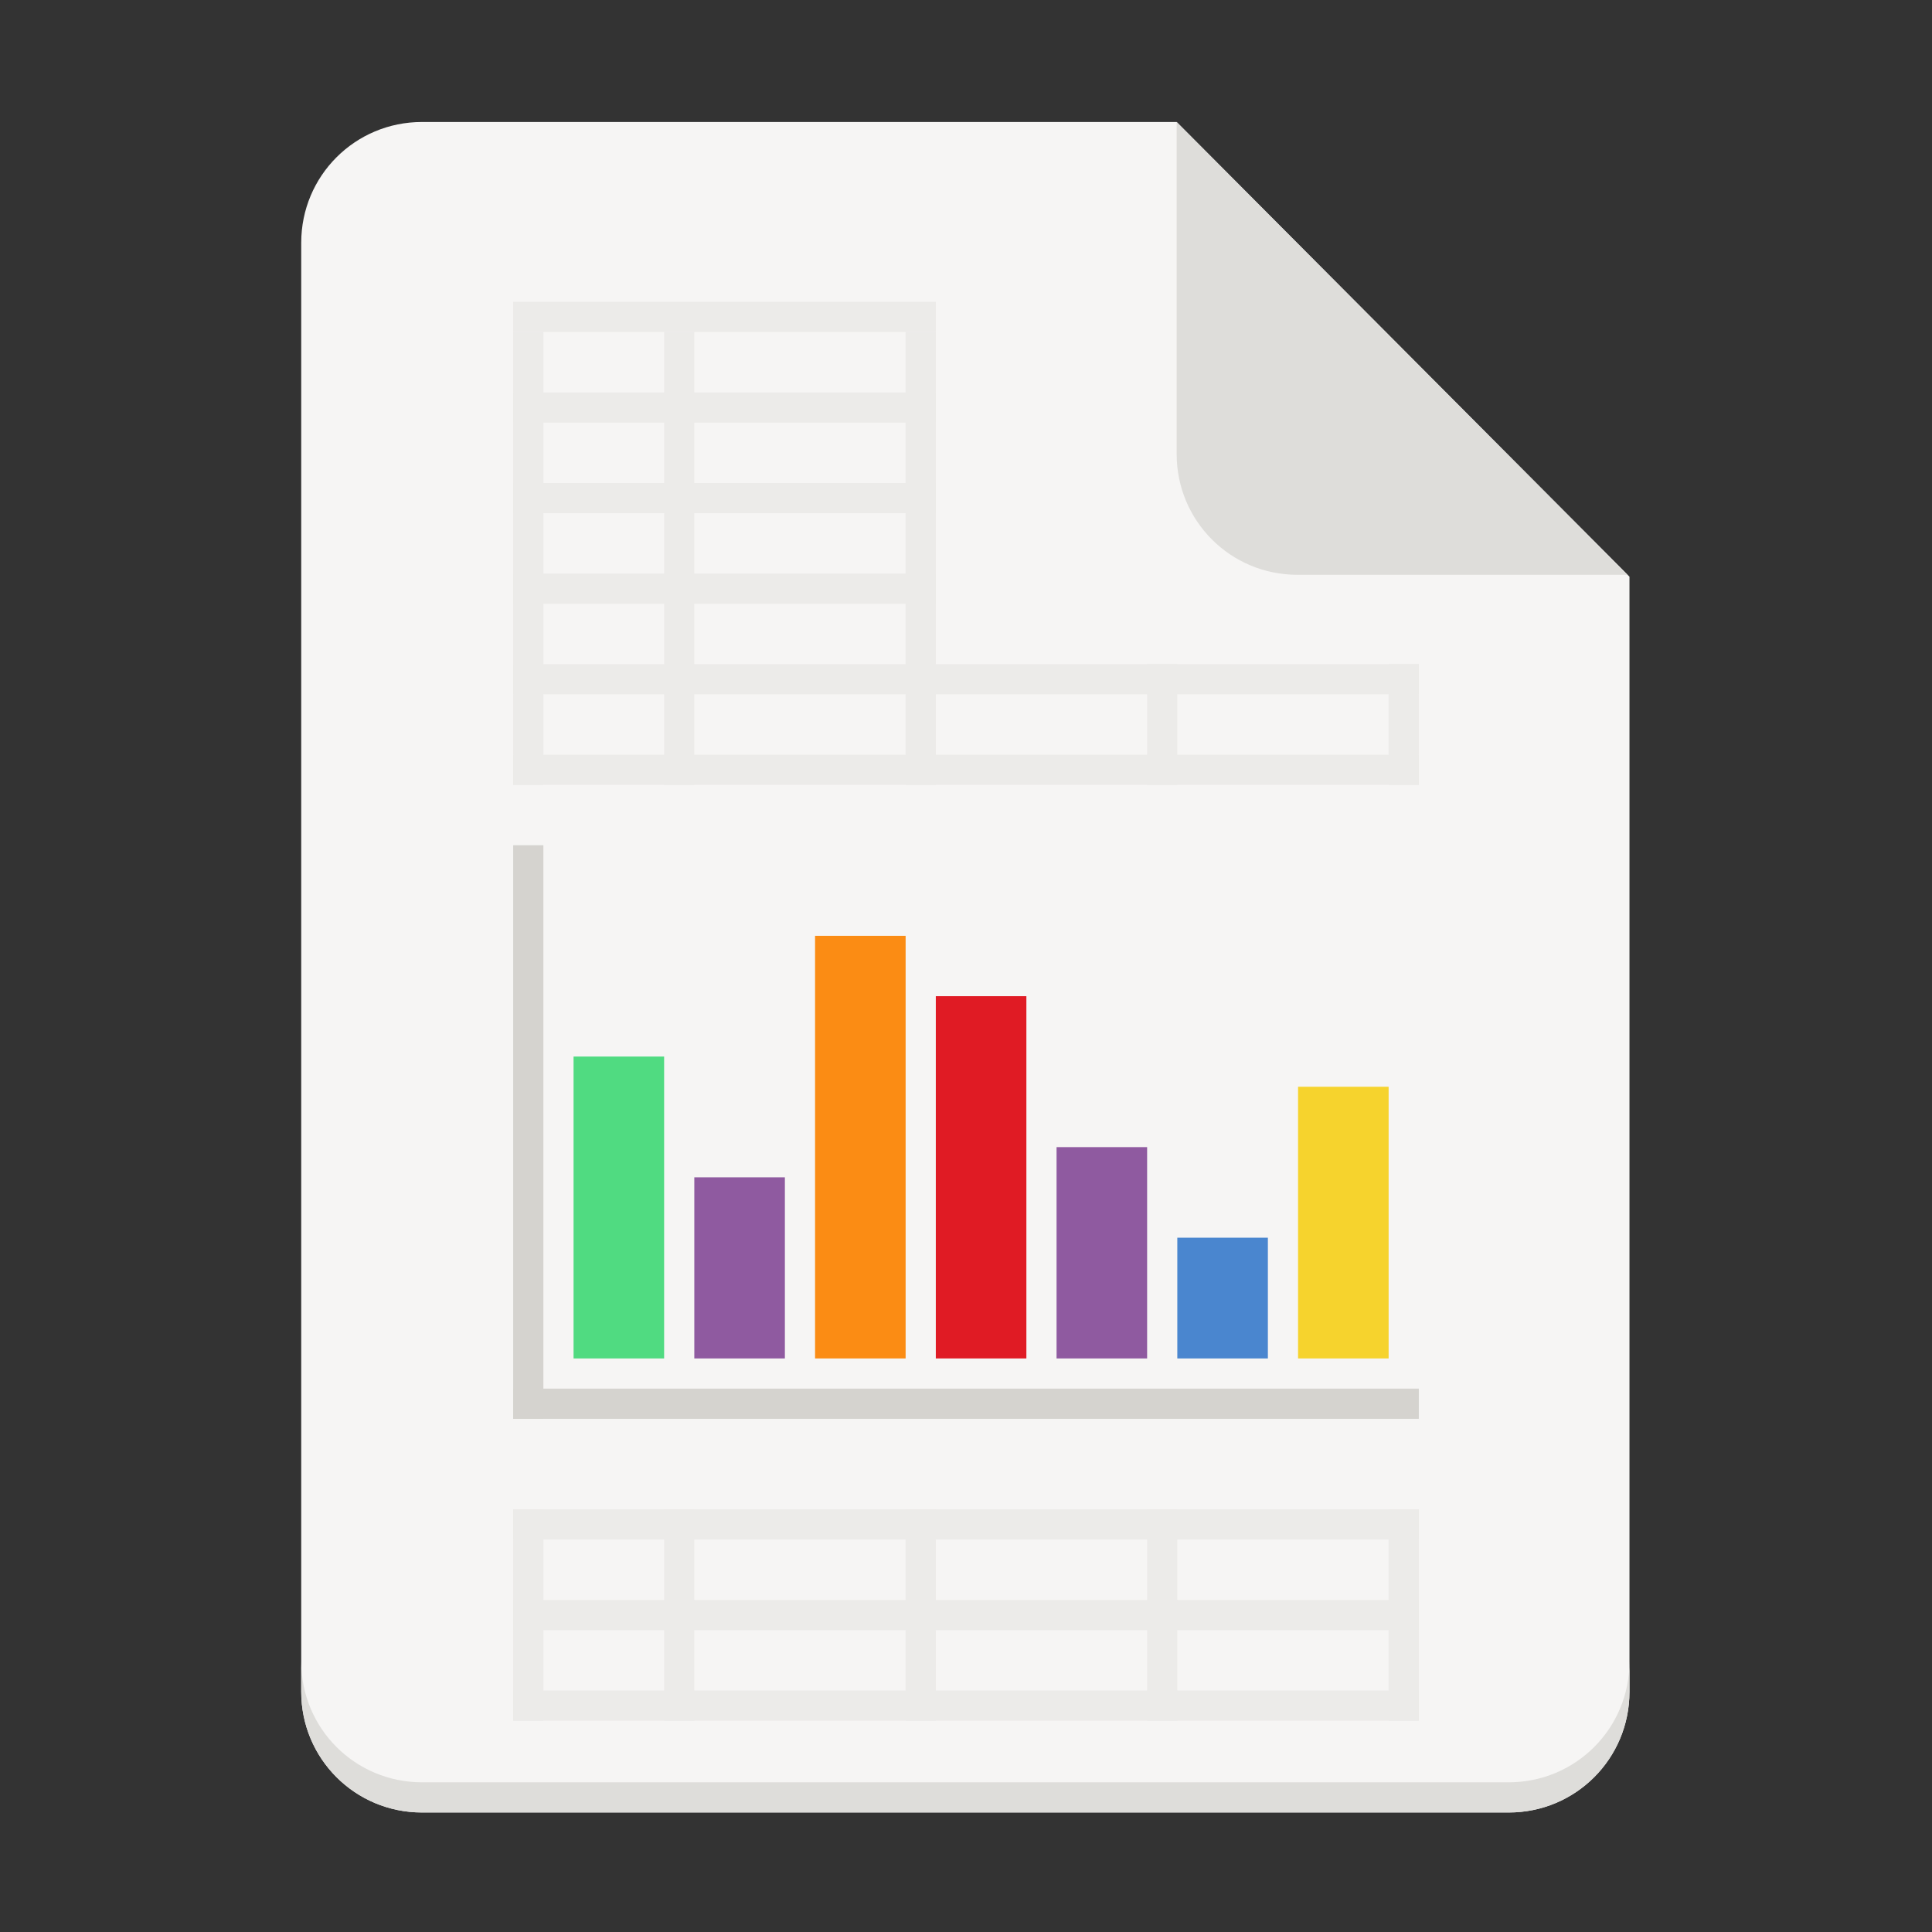 <svg xmlns="http://www.w3.org/2000/svg" xmlns:xlink="http://www.w3.org/1999/xlink" width="128" version="1.0" height="128">
    <rect width="100%" height="100%" fill="#333333" stroke="none"/>
    <defs>
        <linearGradient id="a">
            <stop offset="0" stop-color="#655034"/>
            <stop offset="1" stop-color="#655034" stop-opacity="0"/>
        </linearGradient>
        <linearGradient y2="1401" y1="1272.5" x2="172.5" x1="172.5" id="c" xlink:href="#a" gradientUnits="userSpaceOnUse"/>
        <linearGradient y2="1401" y1="1272.5" x2="172.5" x1="172.5" id="b" xlink:href="#a" gradientUnits="userSpaceOnUse"/>
    </defs>
    <g transform="translate(-420 -2722)">
        <path d="M447.957 2730.082h50l30 30.125v73.875c0 4.432-3.568 8-8 8h-72c-4.432 0-8-3.568-8-8v-96c0-4.432 3.568-8 8-8z" fill="#f6f5f4"/>
        <path d="M439.957 2832.082v2c0 4.432 3.568 8 8 8h72c4.432 0 8-3.568 8-8v-2c0 4.432-3.568 8-8 8h-72c-4.432 0-8-3.568-8-8zM497.957 2730.082v22c0 4.432 3.568 8 8 8h21.875z" fill="#deddda"/>
        <g transform="matrix(.25 0 0 .25 0 2281)" opacity=".3" fill="#d5d3cf">
            <rect y="1852" x="1816" width="8" height="120"/>
            <rect y="1852" x="1856" width="8" height="120"/>
            <rect y="1852" x="1920" width="8" height="120"/>
            <rect y="1940" x="1984" width="8" height="32"/>
            <rect y="1940" x="2048" width="8" height="32"/>
            <rect y="1964" x="1816" width="240" height="8"/>
            <rect y="1940" x="1816" width="240" height="8"/>
            <rect y="1916" x="1816" width="112" height="8"/>
            <rect y="1892" x="1816" width="112" height="8"/>
            <rect y="1868" x="1816" width="112" height="8"/>
            <rect y="1844" x="1816" width="112" height="8"/>
            <rect y="2164" x="1816" width="240" height="8"/>
            <rect y="2188" x="1816" width="240" height="8"/>
            <rect y="2212" x="1816" width="240" height="8"/>
            <rect y="2164" x="1816" width="8" height="56"/>
            <rect y="2164" x="1856" width="8" height="56"/>
            <rect y="2164" x="1920" width="8" height="56"/>
            <rect y="2164" x="1984" width="8" height="56"/>
            <rect y="2164" x="2048" width="8" height="56"/>
        </g>
        <g transform="matrix(.25 0 0 .25 0 2261)">
            <rect y="2068" x="1816" width="8" height="152" fill="#d5d3cf"/>
            <rect y="-2056" x="2212" width="8" transform="rotate(90)" height="240" fill="#d5d3cf"/>
            <rect y="2124" x="1832" width="24" height="80" fill="#50db81"/>
            <rect y="2156" x="1864" width="24" height="48" fill="#8f5aa0"/>
            <rect y="2092" x="1896" width="24" height="112" fill="#fb8c14"/>
            <rect y="2108" x="1928" width="24" height="96" fill="#e01b24"/>
            <rect y="2148" x="1960" width="24" height="56" fill="#8f5aa0"/>
            <rect y="2172" x="1992" width="24" height="32" fill="#4a86cf"/>
            <rect y="2132" x="2024" width="24" height="72" fill="#f6d32d"/>
        </g>
    </g>
</svg>
